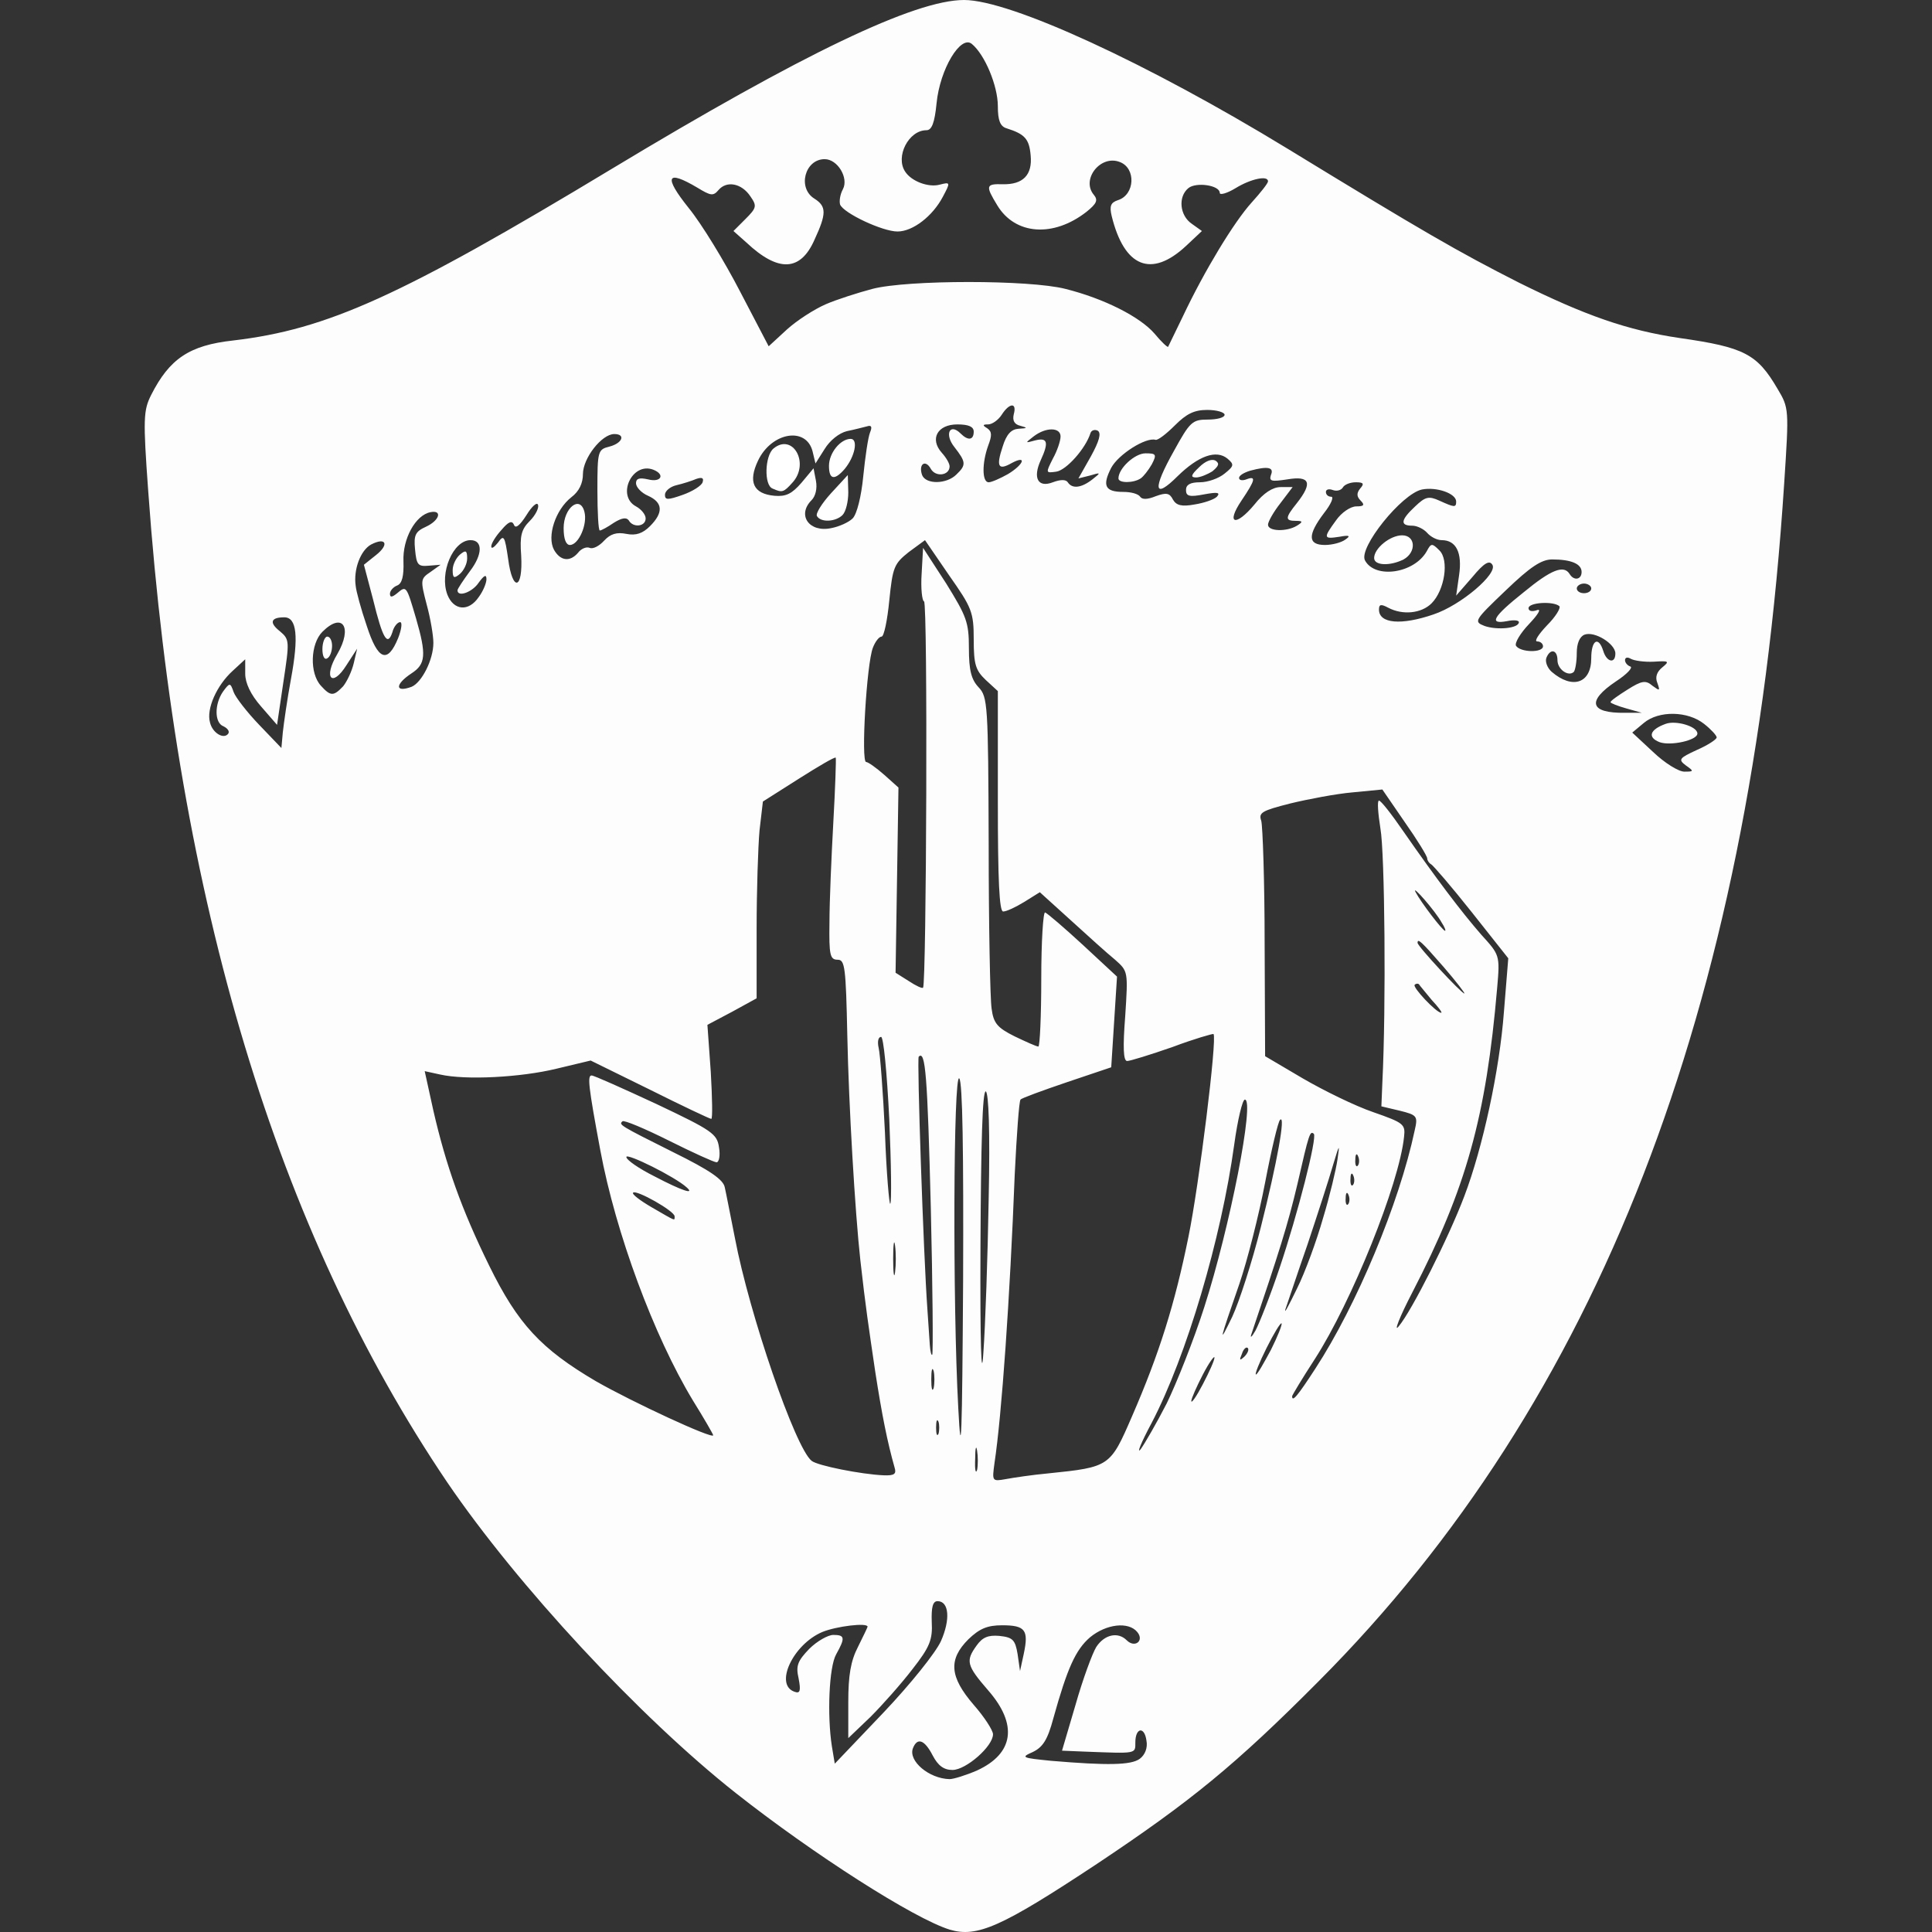 <?xml version="1.0" encoding="UTF-8" standalone="no"?>
<svg
   xmlns:dc="http://purl.org/dc/elements/1.1/"
   xmlns:cc="http://creativecommons.org/ns#"
   xmlns:rdf="http://www.w3.org/1999/02/22-rdf-syntax-ns#"
   xmlns:svg="http://www.w3.org/2000/svg"
   xmlns="http://www.w3.org/2000/svg"
   xmlns:sodipodi="http://sodipodi.sourceforge.net/DTD/sodipodi-0.dtd"
   xmlns:inkscape="http://www.inkscape.org/namespaces/inkscape"
   width="668.998"
   height="668.998"
   viewBox="0 0 668.998 668.998"
   version="1.1"
   id="svg31"
   sodipodi:docname="byogvel.svg"
   inkscape:version="0.92.2 5c3e80d, 2017-08-06">
  <rect x="0" y="0" width="668.998" height="668.998" fill="#333333" stroke="none"/>
  <sodipodi:namedview
     pagecolor="#ffffff"
     bordercolor="#666666"
     borderopacity="1"
     objecttolerance="10"
     gridtolerance="10"
     guidetolerance="10"
     inkscape:pageopacity="0"
     inkscape:pageshadow="2"
     inkscape:window-width="950"
     inkscape:window-height="480"
     id="namedview33"
     showgrid="false"
     fit-margin-top="0"
     fit-margin-left="50.116"
     fit-margin-right="50.116"
     fit-margin-bottom="0"
     inkscape:zoom="0.35276532"
     inkscape:cx="334.49808"
     inkscape:cy="334.49797"
     inkscape:window-x="0"
     inkscape:window-y="30"
     inkscape:window-maximized="0"
     inkscape:current-layer="svg31" />
  <!-- Generator: Sketch 43.1 (39012) - http://www.bohemiancoding.com/sketch -->
  <title
     id="title2">17424744_1842649062661649_5424129180361381202_n</title>
  <desc
     id="desc4">Created with Sketch.</desc>
  <defs
     id="defs6" />
  <g
     id="Page-1"
     style="fill:none;fill-rule:evenodd;stroke:none;stroke-width:1"
     transform="translate(49.998)">
    <g
       id="17424744_1842649062661649_5424129180361381202_n"
       style="fill:#ffffff;fill-rule:nonzero">
      <path
         d="M 278.82,668.165 C 266.458,664.324 231.71,642.113 204.813,620.904 171.402,594.518 129.136,548.927 104.913,513.356 45.774,425.849 11.527,312.122 1.336,170.172 -0.501,144.956 -0.334,142.117 2.339,136.773 8.687,124.248 15.536,119.572 30.739,117.902 63.315,114.061 88.541,102.705 161.879,58.45 228.034,18.537 266.792,0 283.832,0 c 16.038,0 63.482,21.877 111.929,51.436 47.277,28.891 59.139,35.738 80.188,46.426 22.887,11.356 37.588,16.533 55.797,19.205 22.219,3.173 26.729,5.511 33.746,17.535 4.009,6.68 4.009,7.014 2.339,32.565 -11.861,182.697 -64.484,317.967 -161.211,414.994 -28.901,29.058 -44.27,41.583 -76.847,63.293 -33.078,21.877 -41.43,25.551 -50.953,22.712 z m 9.522,-55.11 c 12.696,-5.845 14.2,-15.865 3.842,-27.722 -7.518,-8.684 -7.852,-10.187 -4.009,-15.531 2.005,-2.839 4.009,-3.674 7.852,-3.34 4.678,0.501 5.513,1.336 6.348,6.346 l 0.835,5.845 1.336,-6.179 c 1.671,-8.016 0.501,-9.686 -7.518,-9.686 -5.179,0 -7.852,1.169 -11.694,4.843 -7.016,7.014 -6.515,13.026 1.838,22.712 3.675,4.175 6.682,8.851 6.682,10.187 0,4.175 -9.355,12.358 -14.033,12.358 -3.007,0 -5.012,-1.503 -6.849,-5.01 -2.84,-5.511 -5.346,-6.346 -6.849,-2.505 -1.671,4.342 5.513,10.521 12.696,10.688 1.336,0 5.68,-1.336 9.522,-3.006 z M 275.813,568.299 c 3.341,-7.515 2.84,-13.861 -1.169,-13.861 -1.671,0 -2.172,2.171 -2.005,7.181 0.334,6.179 -0.668,8.684 -6.682,16.366 -3.842,5.01 -10.358,12.358 -14.534,16.533 l -7.685,7.348 v -12.525 c 0,-9.185 0.835,-14.195 3.341,-19.038 1.838,-3.674 3.341,-6.847 3.341,-7.014 0,-1.503 -10.859,-0.167 -15.703,1.837 -10.191,4.342 -16.706,18.37 -9.522,20.708 1.838,0.668 2.172,-0.334 1.336,-4.676 -1.002,-4.342 -0.334,-6.012 3.675,-10.187 2.673,-2.672 6.515,-4.843 8.353,-4.843 4.009,0 4.176,1.002 1.002,6.68 -2.506,4.342 -3.174,21.209 -1.504,31.897 l 1.002,6.012 16.873,-17.702 c 9.355,-9.853 18.042,-20.708 19.88,-24.716 z m 68.828,40.748 c 1.838,-1.336 2.84,-3.841 2.339,-6.346 -0.668,-5.01 -3.842,-4.509 -3.842,0.668 0,4.008 0.501,3.841 -17.374,3.173 l -8.019,-0.334 4.678,-15.865 c 2.506,-8.851 5.847,-17.869 7.184,-20.04 2.84,-4.342 7.518,-5.344 10.525,-2.338 2.84,2.839 6.181,0.167 3.675,-2.839 -3.007,-3.674 -10.692,-2.839 -16.372,1.837 -5.012,4.342 -7.852,10.688 -12.696,28.056 -2.005,7.515 -3.675,10.02 -7.184,11.69 -4.176,1.837 -3.675,2.004 6.348,3.006 19.713,1.67 27.732,1.503 30.739,-0.668 z m -31.574,-98.864 c 21.216,-2.171 21.383,-2.338 28.901,-19.706 9.522,-21.877 14.868,-39.078 19.546,-62.124 3.675,-17.869 10.023,-68.971 8.687,-70.307 -0.167,-0.167 -6.682,1.67 -14.2,4.509 -7.685,2.672 -14.701,4.843 -15.703,4.843 -1.336,0 -1.504,-4.843 -0.668,-15.531 1.002,-15.531 1.002,-15.531 -3.508,-19.539 -2.673,-2.171 -9.522,-8.35 -15.369,-13.694 l -10.692,-9.686 -5.346,3.34 c -3.007,1.837 -6.181,3.34 -7.351,3.34 -1.336,0 -1.838,-10.855 -1.838,-38.076 v -38.243 l -4.176,-3.841 c -3.508,-3.34 -4.176,-5.344 -4.176,-14.028 0,-9.519 -0.668,-11.022 -8.52,-22.211 l -8.353,-12.191 -5.68,4.175 c -5.012,4.008 -5.513,5.177 -6.682,16.7 -0.668,6.847 -1.838,12.525 -2.673,12.525 -0.835,0 -2.172,1.67 -3.007,3.841 -2.172,5.511 -4.176,39.579 -2.339,39.579 0.668,0 3.508,2.004 6.348,4.509 l 4.845,4.342 -0.501,32.064 -0.501,32.064 4.511,2.839 c 2.506,1.67 4.678,2.672 5.012,2.338 1.169,-1.336 1.671,-133.266 0.334,-133.767 -0.668,-0.167 -1.169,-4.509 -0.835,-9.519 l 0.501,-9.018 8.019,12.358 c 7.016,11.356 7.852,13.36 7.852,22.378 0,7.682 0.835,10.855 3.341,13.527 3.174,3.34 3.341,5.845 3.508,54.442 0,27.889 0.501,53.44 1.002,56.78 0.668,5.177 2.005,6.68 8.019,9.686 3.842,1.837 7.518,3.507 8.186,3.507 0.501,0 1.002,-10.521 1.002,-23.547 0,-12.859 0.668,-23.213 1.336,-22.879 0.835,0.334 6.682,5.344 13.198,11.356 l 11.694,10.855 -1.002,15.698 -1.002,15.698 -15.369,5.177 c -8.353,2.839 -15.703,5.511 -16.038,6.012 -0.501,0.501 -1.336,12.191 -2.005,25.885 -1.671,43.086 -4.511,83.5 -7.016,100.033 -0.835,6.179 -0.835,6.346 3.842,5.511 2.673,-0.501 9.355,-1.503 14.868,-2.004 z m -53.292,-2.004 c -2.506,-8.851 -4.344,-18.036 -6.682,-33.066 -2.339,-15.865 -3.341,-22.378 -5.179,-38.744 -1.838,-16.7 -4.009,-53.44 -4.511,-77.655 -0.501,-23.881 -0.835,-26.386 -3.341,-26.386 -2.673,0 -3.007,-1.67 -2.84,-12.859 0,-7.181 0.668,-22.712 1.336,-34.736 0.668,-11.857 1.002,-22.044 0.835,-22.378 -0.334,-0.334 -6.014,3.006 -12.863,7.348 l -12.362,7.849 -1.169,10.02 c -0.501,5.678 -1.002,21.042 -1.002,34.068 v 24.048 l -8.52,4.676 -8.52,4.509 1.169,16.366 c 0.501,8.851 0.668,16.199 0.167,16.199 -0.501,0 -10.023,-4.509 -21.383,-10.187 l -20.381,-10.02 -11.861,2.839 c -12.362,3.006 -31.407,4.008 -40.261,2.004 l -5.346,-1.169 3.007,13.694 c 4.344,18.871 9.689,34.068 19.379,53.774 9.856,20.04 17.875,28.724 36.92,39.913 12.529,7.181 40.595,20.207 40.595,18.704 0,-0.334 -3.174,-5.845 -7.016,-12.024 -13.532,-22.378 -26.729,-57.949 -32.075,-86.673 -4.176,-22.378 -4.511,-25.885 -3.007,-25.885 0.835,0 10.859,4.509 22.386,9.853 19.379,9.185 21.049,10.354 21.718,15.03 0.501,2.839 0,5.177 -0.835,5.177 -0.835,0 -8.186,-3.34 -16.539,-7.515 -8.353,-4.175 -15.536,-7.181 -16.038,-6.68 -1.336,1.169 -1.169,1.336 17.541,10.688 12.863,6.346 17.374,9.519 17.875,12.191 0.501,2.171 2.005,10.02 3.508,17.535 5.012,26.386 20.882,72.645 26.562,77.154 2.005,1.67 17.207,4.676 24.892,5.01 3.842,0.167 4.511,-0.501 3.842,-2.672 z m 22.386,-134.769 c -2.005,-2.004 -2.339,77.321 -0.334,114.228 1.002,19.372 1.336,10.521 1.671,-44.088 0.167,-44.589 -0.167,-68.971 -1.336,-70.14 z m 6.181,128.924 c -0.334,-2.171 -0.668,-0.835 -0.668,2.839 -0.167,3.674 0.167,5.344 0.668,3.841 0.334,-1.67 0.334,-4.676 0,-6.68 z m 65.654,-16.366 c 3.341,-6.847 9.355,-21.877 13.031,-33.4 8.854,-27.555 17.541,-71.81 14.033,-71.81 -0.835,0 -2.506,7.014 -3.675,15.531 -4.511,32.732 -16.539,73.313 -28.567,96.359 -3.675,6.847 -5.346,11.022 -3.842,9.185 1.336,-1.837 5.513,-9.018 9.021,-15.865 z m -79.018,6.346 c -0.501,-1.169 -0.835,-0.334 -0.835,2.004 0,2.338 0.334,3.173 0.835,2.171 0.334,-1.169 0.334,-3.173 0,-4.175 z m 95.557,-22.211 c 0,-0.835 -1.838,1.67 -4.009,5.845 -2.172,4.175 -4.009,8.35 -4.009,9.185 0,1.002 1.838,-1.67 4.009,-5.845 2.172,-4.175 4.009,-8.183 4.009,-9.185 z m -78.183,-54.943 c 0.501,-23.547 0,-36.74 -1.002,-37.241 -1.169,-0.334 -1.671,18.37 -1.838,53.44 -0.167,34.068 0.334,47.762 1.002,37.074 0.668,-9.185 1.504,-33.233 1.838,-53.273 z m 113.098,58.784 c 14.367,-22.044 29.068,-57.281 34.414,-82.498 1.169,-5.01 0.835,-5.344 -5.179,-6.847 l -6.348,-1.503 0.334,-8.183 c 1.336,-26.553 0.835,-79.826 -0.668,-88.009 -0.835,-5.344 -1.169,-9.686 -0.501,-9.686 0.668,0 4.344,4.676 8.353,10.521 11.36,16.366 20.214,28.056 27.063,35.905 6.348,7.014 6.515,7.014 5.513,18.37 -3.842,44.756 -10.692,69.472 -29.402,105.544 -4.511,8.684 -6.515,14.028 -4.678,11.69 4.511,-5.344 17.374,-30.895 22.72,-45.09 6.348,-16.7 12.195,-43.587 13.699,-63.794 l 1.504,-18.537 -12.696,-16.032 c -7.016,-8.851 -13.365,-16.199 -14.033,-16.533 -0.668,-0.334 -1.336,-1.336 -1.336,-2.004 0,-0.835 -3.508,-6.513 -7.852,-12.692 l -7.685,-11.189 -10.358,1.002 c -5.68,0.501 -15.369,2.338 -21.55,3.841 -9.856,2.505 -11.026,3.173 -10.023,6.012 0.501,1.837 1.169,21.042 1.169,42.418 l 0.167,39.078 13.031,7.682 c 7.184,4.175 18.042,9.519 24.39,11.69 10.525,3.674 11.193,4.175 10.692,8.517 -1.671,16.366 -18.209,57.281 -30.906,76.987 -4.344,6.68 -7.852,12.525 -7.852,12.859 0,2.171 1.838,0 8.019,-9.519 z m -132.143,0.835 c -0.501,-1.67 -0.835,-0.334 -0.835,2.839 0,3.173 0.334,4.509 0.835,3.006 0.334,-1.67 0.334,-4.342 0,-5.845 z m 116.774,-7.348 c 2.339,-4.676 4.009,-8.851 3.675,-9.185 -0.334,-0.334 -2.673,3.507 -5.179,8.517 -2.506,5.01 -4.176,9.185 -3.675,9.185 0.501,0 2.673,-3.841 5.179,-8.517 z m -8.019,-0.668 c -0.501,-0.501 -1.504,0.334 -2.005,2.004 -1.002,2.338 -0.835,2.505 0.835,1.002 1.169,-1.169 1.671,-2.505 1.169,-3.006 z M 272.305,417.833 c -1.169,-45.591 -1.838,-54.275 -4.176,-51.937 -0.668,0.668 1.671,69.305 3.007,87.508 0.334,4.676 0.668,10.187 0.835,12.358 0.167,2.171 0.501,3.674 0.835,3.34 0.334,-0.334 0.167,-23.38 -0.501,-51.269 z m 114.268,7.181 c 5.68,-22.545 8.687,-39.245 6.682,-37.241 -0.668,0.501 -3.007,10.354 -5.179,21.71 -2.172,11.356 -6.181,27.054 -8.854,34.903 -7.184,20.708 -7.351,21.543 -2.506,11.523 2.339,-5.01 6.849,-18.871 9.856,-30.895 z m 6.515,14.028 c 6.348,-18.871 13.031,-45.09 11.861,-46.426 -1.336,-1.169 -1.671,-0.167 -5.68,17.368 -3.341,14.195 -6.348,23.547 -15.871,51.77 -0.668,1.837 0,1.336 1.336,-1.002 1.336,-2.505 5.179,-12.191 8.353,-21.71 z m 15.035,-17.201 c 2.339,-7.682 4.511,-16.867 5.012,-20.374 0.835,-5.678 0.668,-5.344 -1.504,1.837 -1.336,4.676 -5.346,17.034 -8.854,27.555 -3.675,10.521 -7.016,20.708 -7.685,22.545 -0.501,1.837 1.169,-1.336 4.009,-7.181 2.84,-5.678 6.849,-16.7 9.021,-24.382 z m -148.181,9.519 c -0.334,-2.672 -0.668,-0.501 -0.668,4.509 0,5.01 0.334,7.181 0.668,4.676 0.334,-2.672 0.334,-6.68 0,-9.185 z m -76.346,-10.187 c 0,-1.837 -13.365,-9.352 -14.367,-8.183 -0.501,0.501 2.339,2.672 6.348,5.01 8.687,5.01 8.019,4.843 8.019,3.173 z m 74.341,-33.567 c -0.835,-16.7 -2.005,-28.557 -2.84,-28.557 -1.002,0 -1.336,1.67 -0.835,3.841 0.501,2.004 1.504,15.197 2.172,29.225 0.501,14.028 1.504,25.217 1.838,24.716 0.501,-0.501 0.334,-13.527 -0.334,-29.225 z m 159.039,26.219 c -0.501,-1.336 -1.002,-0.835 -1.002,1.002 -0.167,1.837 0.334,2.839 0.835,2.171 0.501,-0.501 0.668,-2.004 0.167,-3.173 z m -229.204,-2.672 c -4.009,-3.674 -20.882,-12.024 -20.882,-10.521 0,1.002 4.344,4.008 9.689,6.68 9.522,5.01 14.2,6.513 11.193,3.841 z m 230.874,-4.008 c -0.501,-1.336 -1.002,-0.835 -1.002,1.002 -0.167,1.837 0.334,2.839 0.835,2.171 0.501,-0.501 0.668,-2.004 0.167,-3.173 z m 1.671,-6.68 c -0.501,-1.336 -1.002,-0.835 -1.002,1.002 -0.167,1.837 0.334,2.839 0.835,2.171 0.501,-0.501 0.668,-2.004 0.167,-3.173 z m 25.393,-54.275 c -2.172,-2.672 -4.176,-5.01 -4.344,-5.344 -0.334,-0.334 -1.002,-0.334 -1.504,0.167 -0.835,0.835 7.518,9.686 9.188,9.686 0.501,0 -1.002,-2.004 -3.341,-4.509 z m 4.176,-11.356 c -7.852,-9.018 -9.021,-10.02 -9.021,-8.35 0,1.169 15.202,17.535 16.205,17.535 0.334,0 -2.84,-4.175 -7.184,-9.185 z m -0.668,-15.364 c -2.172,-4.008 -10.692,-13.694 -9.021,-10.521 1.838,3.507 9.355,13.36 10.191,13.36 0.334,0 -0.167,-1.336 -1.169,-2.839 z m 84.531,-54.442 c -2.673,-2.004 -2.339,-2.505 3.842,-5.344 3.842,-1.67 6.849,-3.674 6.849,-4.342 0,-0.668 -2.005,-2.839 -4.344,-4.676 -5.68,-4.509 -15.703,-4.676 -20.882,-0.334 l -4.009,3.34 7.184,6.68 c 4.009,3.841 8.854,6.847 10.859,6.847 3.341,0 3.341,-0.167 0.501,-2.171 z M 50.786,234.968 c 2.673,-14.529 2.005,-21.209 -2.339,-21.209 -4.678,0 -5.346,1.837 -1.504,4.843 3.341,2.839 3.341,3.34 1.169,17.702 l -2.172,14.696 -5.513,-6.346 C 36.753,240.479 34.915,236.471 34.915,233.298 v -5.01 l -4.344,4.008 c -5.513,5.01 -9.188,13.193 -7.852,17.869 0.835,3.674 4.845,6.012 6.348,3.841 0.501,-0.835 -0.334,-1.837 -1.671,-2.505 -3.174,-1.169 -3.174,-7.682 -0.167,-12.024 2.339,-3.173 2.506,-3.173 3.675,0.167 0.668,1.837 4.678,7.014 8.854,11.356 l 7.685,8.016 0.501,-5.511 c 0.334,-3.006 1.504,-11.356 2.84,-18.537 z m 462.417,10.354 c -3.007,-0.835 -5.513,-1.837 -5.513,-2.171 0,-0.501 2.673,-2.338 5.847,-4.342 5.012,-3.173 6.348,-3.34 8.687,-1.336 2.506,1.837 2.673,1.837 1.671,-1.002 -0.835,-2.004 -0.167,-3.841 1.671,-5.344 2.673,-2.171 2.339,-2.338 -2.84,-2.004 -3.341,0.167 -6.849,-0.334 -8.019,-1.002 -1.169,-0.668 -2.005,-0.501 -2.005,0.501 0,0.835 0.835,1.837 1.838,2.171 1.002,0.334 -1.169,2.672 -5.012,5.177 -10.191,6.847 -9.021,11.022 3.174,10.855 h 5.847 z M 68.828,237.64 c 1.336,-1.67 3.007,-5.177 3.675,-8.016 l 1.169,-5.01 -3.675,5.678 c -5.012,8.016 -8.186,4.509 -3.174,-3.841 5.346,-9.185 1.838,-14.696 -5.179,-7.682 -4.176,4.175 -4.511,14.362 -0.501,18.704 3.341,3.674 4.344,3.674 7.685,0.167 z m 23.722,0.167 c 3.508,-1.503 7.518,-9.352 7.518,-15.197 0,-2.505 -1.002,-8.517 -2.339,-13.36 -2.172,-8.35 -2.172,-8.851 1.336,-11.189 l 3.508,-2.505 -4.176,0.334 c -3.675,0.334 -4.176,-0.334 -4.678,-5.678 -0.501,-5.01 0.167,-6.179 3.842,-7.849 4.678,-2.171 5.68,-5.845 1.504,-5.01 -5.179,1.002 -9.689,9.185 -9.355,17.034 0.167,5.177 -0.501,7.682 -2.172,8.35 -1.336,0.501 -2.506,1.837 -2.506,2.839 0,1.336 0.668,1.336 2.506,-0.167 3.174,-2.672 3.174,-2.672 6.515,8.684 3.675,12.692 3.341,15.865 -1.504,19.038 -5.847,3.841 -5.847,6.847 0,4.676 z m 408.457,-9.853 c 0,-6.346 2.506,-7.849 4.176,-2.505 1.169,3.841 4.176,4.509 4.176,0.835 0,-3.34 -7.184,-7.849 -10.692,-6.513 -1.671,0.668 -2.673,3.006 -2.673,6.346 0,3.006 -0.501,5.845 -1.002,6.513 -1.838,1.837 -5.68,-0.835 -5.68,-4.008 0,-3.674 -2.506,-4.175 -3.842,-0.835 -0.501,1.336 0.334,3.507 1.838,4.843 7.184,6.179 13.699,4.008 13.699,-4.676 z M 87.873,220.94 c 1.169,-3.006 1.504,-5.511 0.668,-5.511 -0.835,0 -2.172,1.503 -2.673,3.507 -1.671,5.01 -3.341,2.338 -6.682,-11.356 l -3.174,-12.024 4.176,-3.34 c 4.678,-3.674 3.508,-6.346 -1.671,-3.674 -3.675,2.004 -6.181,8.684 -5.346,14.362 0.167,1.837 1.838,8.016 3.842,13.861 3.842,11.857 7.184,13.193 10.859,4.175 z m 396.429,2.839 c 0,-0.835 -0.835,-1.67 -2.005,-1.67 -1.169,0 0.501,-2.505 3.341,-5.511 3.007,-3.006 4.845,-6.012 4.344,-6.68 -2.005,-1.837 -10.692,-1.336 -10.692,0.668 0,1.002 1.169,1.336 3.007,0.668 1.504,-0.501 0.334,1.503 -2.84,4.843 -3.007,3.173 -5.012,6.513 -4.511,7.515 1.504,2.338 9.355,2.505 9.355,0.167 z m -8.353,-8.35 c 0,-0.668 -1.838,-0.835 -4.176,-0.334 -6.348,1.169 -4.845,-1.503 5.847,-10.02 9.522,-7.849 13.866,-9.519 15.871,-6.346 1.504,2.505 4.176,2.004 4.176,-0.668 0,-2.839 -3.675,-4.342 -10.191,-4.342 -3.675,0 -7.518,2.505 -16.038,10.688 -11.026,10.521 -11.193,10.855 -7.351,12.358 4.344,1.503 11.861,0.835 11.861,-1.336 z m -29.569,-2.672 c 9.522,-3.173 22.386,-14.195 20.381,-17.201 -1.002,-1.67 -2.84,-0.668 -6.849,4.175 l -5.68,6.513 1.002,-7.014 c 1.169,-7.849 -1.002,-12.191 -6.014,-12.191 -1.671,0 -3.842,-1.169 -5.012,-2.505 -1.169,-1.336 -3.508,-2.505 -5.179,-2.505 -4.344,0 -4.009,-2.004 1.002,-6.68 3.508,-3.34 4.678,-3.674 8.353,-2.004 5.179,2.338 5.847,2.505 5.847,0.334 0,-2.839 -6.849,-5.177 -11.861,-4.175 -7.016,1.503 -22.052,20.207 -19.713,24.549 3.508,6.513 17.04,4.509 21.383,-3.173 1.504,-2.839 1.838,-2.839 4.344,-0.334 3.508,3.34 1.838,13.861 -2.673,18.37 -3.508,3.507 -10.023,4.175 -15.035,1.503 -2.506,-1.336 -3.174,-1.169 -3.174,0.668 0,4.843 7.685,5.511 18.878,1.67 z m -330.608,-6.012 c 1.504,-2.004 2.673,-4.843 2.673,-6.179 0,-1.837 -0.835,-1.336 -2.673,1.169 -2.172,3.34 -7.351,5.177 -7.351,2.672 0,-0.501 2.005,-3.507 4.344,-6.68 4.344,-5.678 4.511,-10.688 0.167,-10.688 -6.014,0 -10.859,11.356 -8.019,18.871 2.172,5.511 7.351,6.012 10.859,0.835 z m 385.236,-3.006 c 0,-0.835 -1.169,-1.67 -2.506,-1.67 -1.336,0 -2.506,0.835 -2.506,1.67 0,1.002 1.169,1.67 2.506,1.67 1.336,0 2.506,-0.668 2.506,-1.67 z M 130.472,192.383 c -0.501,-6.847 0,-9.018 3.007,-12.024 2.005,-2.004 3.174,-4.509 2.84,-5.511 -0.334,-1.169 -2.172,0.501 -4.009,3.507 -2.339,3.674 -3.842,4.843 -4.344,3.34 -0.668,-1.503 -1.838,-1.169 -4.344,1.837 -2.005,2.171 -3.508,4.676 -3.508,5.678 0,1.002 1.002,0.334 2.339,-1.336 2.005,-2.839 2.339,-2.338 3.508,5.678 1.504,11.523 5.179,10.688 4.511,-1.169 z m 19.713,-1.002 c 1.002,-1.336 2.84,-2.171 4.009,-1.67 1.169,0.501 3.341,-0.668 5.012,-2.505 2.172,-2.338 4.344,-3.006 7.685,-2.338 3.341,0.668 5.68,-0.167 8.186,-2.672 4.678,-4.676 4.511,-8.183 -0.668,-10.521 -2.339,-1.002 -4.176,-3.006 -4.176,-4.342 0,-1.67 1.169,-2.004 4.176,-1.336 4.511,1.169 6.014,-1.67 1.838,-3.34 -7.351,-2.839 -12.863,9.018 -6.014,12.692 1.838,1.002 3.341,2.839 3.341,4.175 0,2.839 -4.344,3.34 -5.847,0.668 -0.835,-1.169 -2.506,-0.835 -5.179,0.835 -2.172,1.503 -4.344,2.672 -4.845,2.672 -0.501,0 -0.835,-6.346 -0.835,-14.028 0,-13.527 0.167,-14.028 4.176,-15.03 4.511,-1.169 5.68,-4.342 1.671,-4.342 -4.344,0 -10.859,8.35 -10.859,13.861 0,3.173 -1.336,6.012 -4.009,8.016 -5.513,4.342 -8.52,13.527 -6.014,18.203 2.172,3.841 5.513,4.342 8.353,1.002 z m 265.622,-4.509 c 2.005,-1.336 1.504,-1.67 -2.005,-1.002 -5.513,0.835 -5.68,0.501 -1.169,-5.678 1.838,-2.672 5.012,-4.843 7.016,-4.843 2.673,0 3.007,-0.501 1.504,-2.004 -1.336,-1.336 -1.504,-2.505 -0.167,-4.175 1.504,-1.67 1.169,-2.171 -1.504,-2.171 -2.005,0 -4.009,0.835 -4.511,1.837 -0.668,1.002 -2.172,1.336 -3.508,0.835 -1.336,-0.501 -2.339,-0.167 -2.339,0.668 0,1.002 0.835,1.67 1.838,1.67 1.002,0 0,2.505 -2.506,5.678 -5.68,7.515 -5.68,11.022 0.334,11.022 2.506,0 5.68,-0.835 7.016,-1.837 z m -170.566,-7.348 c 1.504,-1.503 3.007,-7.682 3.675,-14.529 0.668,-6.68 1.671,-13.527 2.339,-15.197 0.835,-2.004 0.501,-2.672 -1.002,-2.171 -1.336,0.334 -4.511,1.169 -7.016,1.67 -2.673,0.668 -5.847,3.173 -7.685,6.179 l -3.174,5.01 -1.002,-4.175 c -2.172,-8.684 -14.2,-6.68 -18.878,3.173 -3.508,7.348 -1.671,11.523 5.68,12.191 4.009,0.334 6.014,-0.668 9.355,-4.509 l 4.176,-5.01 0.835,4.342 c 0.501,2.672 -0.167,5.344 -1.504,6.68 -5.179,5.177 -0.835,11.356 6.849,9.686 2.673,-0.501 6.014,-2.004 7.351,-3.34 z m 153.861,2.505 c 2.172,-1.336 2.005,-1.67 -0.334,-1.67 -3.842,0 -3.842,-1.002 0.334,-6.179 5.513,-7.014 4.511,-9.519 -3.341,-8.183 -5.513,0.835 -6.348,0.668 -5.68,-1.503 1.169,-2.672 -1.002,-3.173 -7.184,-1.503 -2.172,0.668 -3.842,1.67 -3.842,2.505 0,0.835 1.169,1.002 2.506,0.501 3.508,-1.336 3.174,0.167 -1.671,7.348 -5.513,8.183 -2.005,9.185 4.511,1.336 3.174,-4.008 6.348,-6.012 9.021,-6.012 h 4.176 l -4.176,5.511 c -2.506,3.173 -4.344,6.513 -4.344,7.515 0,2.338 6.515,2.505 10.023,0.334 z m -27.732,-10.02 c 1.336,-1.503 0.167,-1.67 -4.344,-0.835 -5.179,1.002 -6.348,0.668 -6.348,-1.503 0,-1.837 1.504,-2.672 4.845,-2.672 2.673,0 6.515,-1.336 8.52,-3.006 3.341,-2.672 3.341,-3.173 1.002,-5.177 -3.842,-3.173 -10.023,-1.002 -17.207,6.012 -8.353,8.35 -8.854,4.676 -1.336,-8.684 5.513,-10.02 6.348,-10.855 11.694,-10.855 3.174,0 5.847,-0.668 5.847,-1.67 0,-0.835 -2.673,-1.67 -6.014,-1.67 -4.511,0 -7.184,1.336 -11.193,5.344 -3.007,3.006 -5.847,5.177 -6.682,5.01 -3.341,-1.002 -12.863,5.01 -15.369,9.686 -3.174,6.179 -2.172,8.35 4.176,8.35 2.673,0 5.179,0.668 5.847,1.67 0.668,1.002 2.506,1.002 5.346,-0.167 3.675,-1.336 4.845,-1.169 6.014,1.169 1.169,2.004 3.007,2.505 7.518,1.67 3.174,-0.501 6.682,-1.67 7.685,-2.672 z M 193.286,167 c 0.501,-1.503 -0.167,-1.837 -2.172,-1.169 -1.504,0.668 -4.678,1.67 -6.849,2.171 -2.172,0.501 -4.009,2.004 -4.009,3.34 0,1.837 1.002,1.837 6.181,0 3.341,-1.169 6.515,-3.173 6.849,-4.342 z m 126.463,0 c 1.504,2.338 4.678,2.004 8.52,-1.002 3.007,-2.338 3.007,-2.505 -0.835,-1.336 l -4.009,1.002 4.344,-7.682 c 2.84,-5.177 3.675,-8.016 2.339,-8.851 -1.002,-0.501 -2.172,-0.167 -2.506,0.835 -1.671,5.344 -8.353,12.859 -11.861,13.36 -3.675,0.501 -3.675,0.501 -1.169,-4.509 1.504,-2.672 2.673,-6.179 2.673,-7.682 0,-3.173 -5.012,-3.34 -9.355,0 -3.007,2.338 -3.007,2.338 0.668,1.336 4.176,-1.002 4.678,0.668 1.838,6.847 -2.84,6.179 -1.002,9.686 4.176,7.682 2.673,-1.002 4.511,-1.002 5.179,0 z m -38.59,-2.672 c 3.508,-3.34 3.341,-4.342 -0.668,-9.519 -3.508,-4.342 -1.671,-8.517 2.172,-4.676 2.506,2.505 4.511,2.338 4.511,-0.668 0,-1.67 -1.671,-2.505 -5.68,-2.505 -6.849,0 -9.689,5.01 -5.346,9.853 1.504,1.67 2.673,3.674 2.673,4.676 0,3.173 -4.845,3.841 -6.515,0.835 -1.838,-3.34 -4.344,-1.67 -3.007,2.171 1.336,3.34 8.52,3.173 11.861,-0.167 z m 17.875,-0.167 c 5.513,-3.34 6.682,-6.68 1.336,-3.841 -4.678,2.672 -5.513,1.336 -3.174,-5.678 1.336,-4.342 3.007,-6.012 5.513,-6.179 3.174,-0.167 3.174,-0.334 0.668,-1.002 -2.172,-0.501 -2.84,-1.837 -2.339,-4.008 1.169,-4.175 -1.504,-4.008 -4.176,0.167 -1.169,1.837 -3.341,3.34 -4.678,3.34 -2.005,0 -2.005,0.334 -0.334,1.336 1.671,1.169 1.671,2.505 0.334,6.012 -2.172,6.012 -2.172,12.692 0.167,12.692 1.002,0 4.009,-1.336 6.682,-2.839 z m -63.148,-58.784 c 3.842,-1.67 11.193,-4.008 16.205,-5.344 12.195,-3.173 54.461,-3.173 66.823,0 13.365,3.34 25.894,9.686 30.906,15.531 2.339,2.839 4.511,4.843 4.678,4.509 0.167,-0.334 2.506,-5.177 5.179,-10.688 7.351,-15.531 17.541,-32.398 23.722,-39.245 3.174,-3.507 5.68,-6.68 5.68,-7.348 0,-2.171 -6.014,-0.835 -11.193,2.338 -3.007,1.837 -5.513,2.505 -5.513,1.67 0,-2.672 -8.186,-3.841 -10.859,-1.67 -3.675,3.006 -3.007,9.519 1.169,12.358 l 3.508,2.505 -5.513,5.177 c -12.028,11.189 -21.383,7.348 -25.727,-10.354 -0.835,-3.507 -0.334,-4.676 2.172,-5.511 5.847,-1.837 6.348,-11.022 0.668,-13.193 -6.682,-2.672 -13.532,6.012 -9.021,11.356 1.504,1.837 1.002,3.006 -2.506,5.845 -11.527,9.018 -24.725,8.016 -30.906,-2.171 -4.176,-6.847 -4.009,-7.515 1.838,-7.348 7.016,0.167 10.358,-3.173 9.689,-10.02 -0.501,-5.678 -2.005,-7.348 -8.353,-9.352 -2.172,-0.668 -3.007,-2.672 -3.007,-7.682 0,-7.014 -4.511,-17.869 -9.021,-21.543 -3.842,-3.173 -11.026,8.684 -12.195,20.541 -0.668,6.847 -1.671,9.352 -3.508,9.352 -6.181,0 -10.859,9.185 -7.351,14.362 2.172,3.34 8.019,5.511 11.861,4.509 3.842,-1.002 3.842,-0.835 1.169,4.175 -3.508,6.68 -10.358,12.024 -15.703,12.024 -5.179,0 -18.711,-6.346 -19.88,-9.352 -0.334,-1.169 0,-3.507 1.002,-5.344 2.005,-3.841 -1.838,-10.354 -6.348,-10.354 -6.849,0 -9.522,10.02 -3.508,13.694 4.176,2.672 4.176,5.177 0,14.195 -4.845,11.022 -12.529,11.356 -23.555,1.002 l -4.511,-4.008 4.176,-4.175 c 3.842,-3.841 4.009,-4.509 1.671,-7.849 -3.007,-4.509 -8.186,-5.511 -11.026,-2.171 -1.838,2.171 -2.673,2.004 -7.351,-0.835 -10.692,-6.346 -11.694,-3.841 -3.007,7.014 4.511,5.511 12.529,18.704 17.875,29.058 l 9.856,18.871 6.348,-5.845 c 3.508,-3.173 9.522,-7.014 13.365,-8.684 z"
         id="Shape"
         inkscape:connector-curvature="0"
         style="fill-opacity:0.99" />
      <path
         d="m 524.73,257.012 c -4.344,-1.67 -3.508,-4.342 2.005,-6.346 3.508,-1.336 11.026,0.835 11.026,3.34 0,2.338 -9.188,4.342 -13.031,3.006 z"
         id="path9"
         inkscape:connector-curvature="0" />
      <path
         d="m 61.644,224.781 c 0,-2.338 0.835,-4.342 1.671,-4.342 1.002,0 1.671,1.503 1.671,3.173 0,1.837 -0.668,3.841 -1.671,4.342 -1.002,0.668 -1.671,-0.835 -1.671,-3.173 z"
         id="path11"
         inkscape:connector-curvature="0" />
      <path
         d="m 425.831,193.218 c 0,-3.34 5.513,-7.849 9.689,-7.849 4.678,0 5.012,5.845 0.501,8.35 -4.678,2.338 -10.191,2.171 -10.191,-0.501 z"
         id="path13"
         inkscape:connector-curvature="0" />
      <path
         d="m 106.75,197.393 c 0,-1.837 1.169,-4.175 2.506,-5.344 2.005,-1.67 2.506,-1.503 2.506,1.336 0,1.837 -1.169,4.175 -2.506,5.344 -2.005,1.67 -2.506,1.503 -2.506,-1.336 z"
         id="path15"
         inkscape:connector-curvature="0" />
      <path
         d="m 145.174,182.864 c 0,-7.014 5.68,-11.523 7.184,-5.678 1.169,4.342 -2.005,11.523 -5.012,11.523 -1.336,0 -2.172,-2.004 -2.172,-5.845 z"
         id="path17"
         inkscape:connector-curvature="0" />
      <path
         d="m 232.879,178.689 c -0.501,-0.835 1.671,-4.342 4.845,-7.849 l 5.847,-6.346 0.167,6.012 c 0,3.173 -0.835,6.68 -2.005,7.849 -2.339,2.338 -7.518,2.672 -8.854,0.334 z"
         id="path19"
         inkscape:connector-curvature="0" />
      <path
         d="m 217.51,169.17 c -3.007,-1.169 -2.673,-11.356 0.334,-13.861 6.682,-5.511 12.696,5.177 6.515,11.857 -3.007,3.34 -3.508,3.507 -6.849,2.004 z"
         id="path21"
         inkscape:connector-curvature="0" />
      <path
         d="m 237.055,161.322 c 0,-4.509 4.009,-9.352 7.518,-9.352 2.673,0 1.504,6.179 -2.172,10.521 -3.508,4.008 -5.346,3.507 -5.346,-1.169 z"
         id="path23"
         inkscape:connector-curvature="0" />
      <path
         d="m 337.29,165.663 c 0,-3.507 5.68,-8.684 9.355,-8.684 3.675,0 4.009,0.334 2.172,3.841 -1.169,2.004 -2.84,4.175 -3.842,4.843 -2.506,1.67 -7.685,1.67 -7.685,0 z"
         id="path25"
         inkscape:connector-curvature="0" />
      <path
         d="m 365.189,161.823 c 2.172,-2.171 4.344,-3.006 5.68,-2.338 1.504,1.002 1.169,1.837 -1.002,3.674 -1.838,1.169 -4.344,2.171 -5.68,2.171 -2.005,0 -1.838,-0.835 1.002,-3.507 z"
         id="path27"
         inkscape:connector-curvature="0" />
    </g>
  </g>
</svg>
